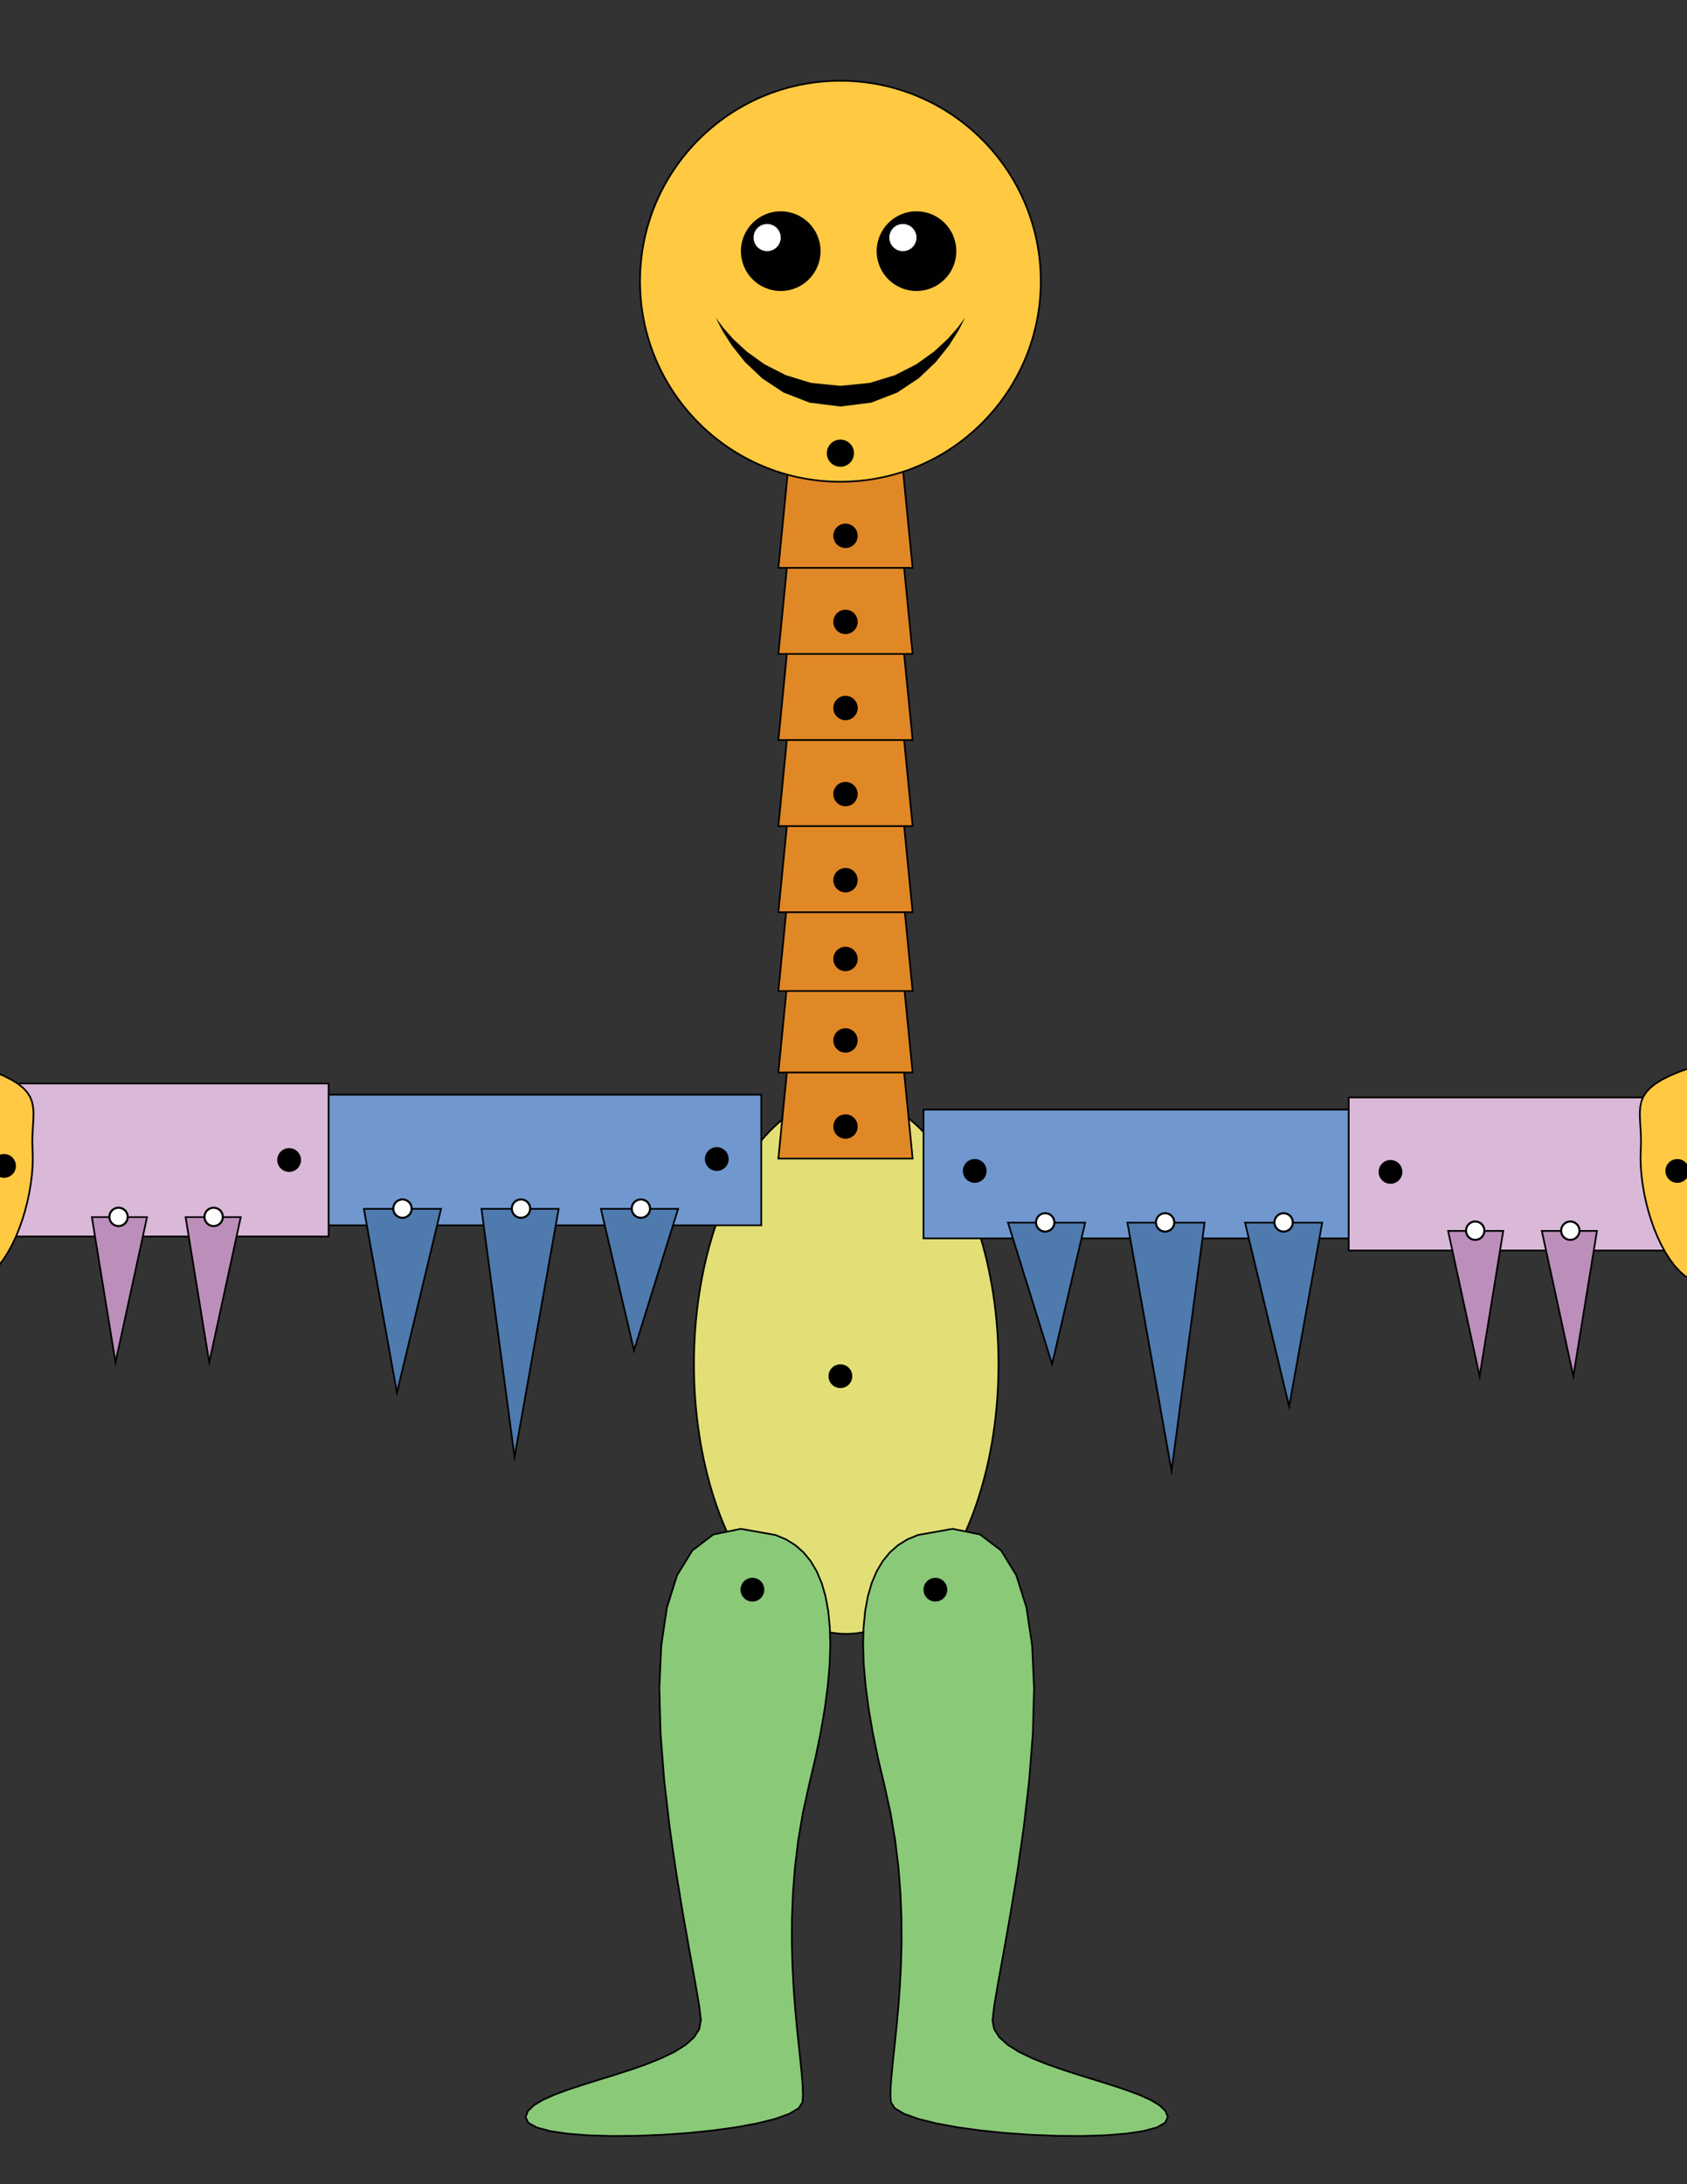 <?xml version="1.0" encoding="utf-8"?>
<!-- Generator: Adobe Illustrator 16.0.4, SVG Export Plug-In . SVG Version: 6.00 Build 0)  -->
<!DOCTYPE svg PUBLIC "-//W3C//DTD SVG 1.1//EN" "http://www.w3.org/Graphics/SVG/1.1/DTD/svg11.dtd">
<svg version="1.1" id="Layer_1" xmlns="http://www.w3.org/2000/svg" xmlns:xlink="http://www.w3.org/1999/xlink" x="0px" y="0px"
	 width="612px" height="792px" viewBox="0 0 612 792" enable-background="new 0 0 612 792" xml:space="preserve">
<rect x="0" y="0" width="612" height="792" fill="#333333" stroke="none"/>
<g>
	<g>
		
			<ellipse fill="#E2DF76" stroke="#000000" stroke-width="0.616" stroke-miterlimit="10" cx="306.984" cy="494.702" rx="55.241" ry="97.758"/>
		<circle cx="304.877" cy="499.012" r="4.31"/>
	</g>
	<g>
		<polygon fill="#8AC978" stroke="#000000" stroke-width="0.616" stroke-miterlimit="10" points="281.325,556.604 285.118,558.175 
			288.515,560.279 291.513,562.919 294.111,566.097 296.307,569.815 298.1,574.078 299.488,578.888 300.47,584.248 301.044,590.16 
			301.208,596.627 300.961,603.653 300.301,611.24 299.227,619.391 297.737,628.109 295.829,637.397 293.502,647.257 
			291.265,657.334 289.585,667.238 288.405,676.925 287.663,686.348 287.299,695.461 287.254,704.22 287.468,712.578 
			287.88,720.491 288.431,727.912 289.061,734.796 289.709,741.097 290.317,746.77 290.823,751.769 291.168,756.048 
			291.292,759.562 291.136,762.266 289.721,764.468 286.305,766.495 281.178,768.331 274.628,769.962 266.947,771.37 
			258.425,772.541 249.351,773.458 240.014,774.105 230.706,774.467 221.714,774.528 213.331,774.271 205.845,773.682 
			199.546,772.744 194.724,771.441 191.669,769.758 190.671,767.678 191.504,765.478 193.625,763.419 196.849,761.475 
			200.988,759.613 205.856,757.802 211.268,756.013 217.036,754.212 222.975,752.372 228.898,750.46 234.619,748.447 239.951,746.3 
			244.708,743.99 248.705,741.485 251.753,738.755 253.669,735.771 254.264,732.499 253.639,727.246 252.18,718.697 
			250.133,707.396 247.742,693.884 245.252,678.703 242.907,662.396 240.954,645.503 239.634,628.569 239.195,612.133 
			239.881,596.739 241.937,582.928 245.607,571.244 251.135,562.227 258.769,556.42 268.75,554.365 281.325,556.604 		"/>
		<circle cx="272.96" cy="576.426" r="4.309"/>
	</g>
	<g>
		<polygon fill="#8AC978" stroke="#000000" stroke-width="0.616" stroke-miterlimit="10" points="332.995,556.604 329.201,558.175 
			325.805,560.279 322.807,562.919 320.209,566.097 318.013,569.815 316.22,574.078 314.832,578.888 313.85,584.248 313.276,590.16 
			313.111,596.627 313.358,603.653 314.019,611.24 315.093,619.391 316.583,628.109 318.491,637.397 320.818,647.257 
			323.056,657.334 324.734,667.238 325.915,676.925 326.657,686.348 327.021,695.461 327.066,704.22 326.852,712.578 
			326.439,720.491 325.888,727.912 325.259,734.796 324.61,741.097 324.003,746.77 323.496,751.769 323.151,756.048 
			323.027,759.562 323.184,762.266 324.599,764.468 328.015,766.495 333.143,768.331 339.691,769.962 347.372,771.37 
			355.895,772.541 364.969,773.458 374.305,774.105 383.614,774.467 392.605,774.528 400.989,774.271 408.475,773.682 
			414.774,772.744 419.595,771.441 422.651,769.758 423.649,767.678 422.815,765.478 420.694,763.419 417.471,761.475 
			413.332,759.613 408.463,757.802 403.051,756.013 397.283,754.212 391.345,752.372 385.422,750.46 379.701,748.447 374.368,746.3 
			369.611,743.99 365.615,741.485 362.566,738.755 360.651,735.771 360.056,732.499 360.681,727.246 362.139,718.697 
			364.187,707.396 366.578,693.884 369.068,678.703 371.413,662.396 373.367,645.503 374.685,628.569 375.124,612.133 
			374.438,596.739 372.383,582.928 368.713,571.244 363.184,562.227 355.551,556.42 345.569,554.365 332.995,556.604 		"/>
		<circle cx="339.333" cy="576.426" r="4.309"/>
	</g>
	<g>
		<g>
			
				<rect x="86.74" y="396.944" fill="#7098CF" stroke="#000000" stroke-width="0.616" stroke-miterlimit="10" width="189.426" height="47.356"/>
			<circle cx="260.032" cy="420.273" r="4.309"/>
		</g>
		<g>
			<g>
				
					<rect x="-16.091" y="392.885" fill="#D9B8D8" stroke="#000000" stroke-width="0.616" stroke-miterlimit="10" width="135.304" height="55.475"/>
				<circle cx="104.891" cy="420.623" r="4.309"/>
			</g>
			<g>
				<g>
					<polygon fill="#FFC943" stroke="#000000" stroke-width="0.616" stroke-miterlimit="10" points="11.809,416.857 
						11.724,414.127 11.774,411.584 11.898,409.212 12.04,406.997 12.137,404.923 12.133,402.976 11.967,401.138 11.581,399.396 
						10.916,397.735 9.912,396.138 8.511,394.591 6.653,393.078 4.279,391.584 1.331,390.093 -2.251,388.592 -6.526,387.063 
						-11.401,385.802 -16.669,385.098 -22.219,384.924 -27.94,385.259 -33.72,386.076 -39.448,387.353 -45.012,389.065 
						-50.3,391.188 -55.202,393.699 -59.605,396.571 -63.4,399.782 -66.472,403.307 -68.712,407.122 -70.009,411.203 
						-70.249,415.525 -69.323,420.065 -67.348,424.714 -64.589,429.342 -61.156,433.898 -57.154,438.329 -52.694,442.583 
						-47.882,446.606 -42.828,450.349 -37.638,453.756 -32.421,456.777 -27.286,459.358 -22.34,461.449 -17.692,462.995 
						-13.449,463.945 -9.719,464.247 -6.612,463.847 -4.234,462.694 -2.307,460.986 -0.48,458.975 1.24,456.694 2.849,454.173 
						4.343,451.446 5.716,448.544 6.965,445.498 8.084,442.34 9.069,439.102 9.915,435.816 10.617,432.513 11.17,429.225 
						11.572,425.984 11.814,422.821 11.895,419.768 11.809,416.857 					"/>
					<circle cx="1.465" cy="422.76" r="4.31"/>
				</g>
				<g>
					
						<rect x="-36.85" y="334.698" transform="matrix(-0.913 0.408 -0.408 -0.913 93.8 711.609)" fill="#B7A071" stroke="#000000" stroke-width="0.616" stroke-miterlimit="10" width="15.56" height="62.24"/>
					<circle cx="-20.4" cy="384.917" r="4.309"/>
				</g>
				<g>
					
						<rect x="-78.076" y="358.372" transform="matrix(-0.552 0.834 -0.834 -0.552 215.707 663.075)" fill="#B7A071" stroke="#000000" stroke-width="0.616" stroke-miterlimit="10" width="15.56" height="62.239"/>
					<circle cx="-53.191" cy="402.357" r="4.31"/>
				</g>
				<g>
					
						<rect x="-86.903" y="394.57" transform="matrix(0.316 0.949 -0.949 0.316 349.779 366.383)" fill="#B7A071" stroke="#000000" stroke-width="0.616" stroke-miterlimit="10" width="15.561" height="62.243"/>
					<circle cx="-61.056" cy="420.623" r="4.309"/>
				</g>
				<g>
					
						<rect x="-68.825" y="417.921" transform="matrix(0.655 0.755 -0.755 0.655 318.091 200.808)" fill="#B7A071" stroke="#000000" stroke-width="0.616" stroke-miterlimit="10" width="15.56" height="62.24"/>
					<circle cx="-44.572" cy="433.551" r="4.309"/>
				</g>
			</g>
			<g>
				<polygon fill="#BC8FBB" stroke="#000000" stroke-width="0.616" stroke-miterlimit="10" points="33.333,441.333 41.905,494 
					53.333,441.333 				"/>
				<circle fill="#FFFFFF" stroke="#000000" stroke-width="0.751" stroke-miterlimit="10" cx="43" cy="441.25" r="3.333"/>
			</g>
			<g>
				<polygon fill="#BC8FBB" stroke="#000000" stroke-width="0.616" stroke-miterlimit="10" points="67.333,441.333 75.905,494 
					87.333,441.333 				"/>
				<circle fill="#FFFFFF" stroke="#000000" stroke-width="0.751" stroke-miterlimit="10" cx="77.5" cy="441.25" r="3.333"/>
			</g>
		</g>
		<g>
			<polygon fill="#4E7AAE" stroke="#000000" stroke-width="0.616" stroke-miterlimit="10" points="132,438.333 144,505 
				160,438.333 			"/>
			<circle fill="#FFFFFF" stroke="#000000" stroke-width="0.751" stroke-miterlimit="10" cx="146" cy="438.25" r="3.333"/>
		</g>
		<g>
			<polygon fill="#4E7AAE" stroke="#000000" stroke-width="0.616" stroke-miterlimit="10" points="174.667,438.333 
				186.667,528.333 202.667,438.333 			"/>
			<circle fill="#FFFFFF" stroke="#000000" stroke-width="0.751" stroke-miterlimit="10" cx="189" cy="438.25" r="3.333"/>
		</g>
		<g>
			<polygon fill="#4E7AAE" stroke="#000000" stroke-width="0.616" stroke-miterlimit="10" points="218,438.333 230,489.667 
				246,438.333 			"/>
			<circle fill="#FFFFFF" stroke="#000000" stroke-width="0.751" stroke-miterlimit="10" cx="232.5" cy="438.25" r="3.333"/>
		</g>
	</g>
	<g>
		<g>
			
				<rect x="335.023" y="402.357" fill="#7098CF" stroke="#000000" stroke-width="0.616" stroke-miterlimit="10" width="180.632" height="46.68"/>
			<circle cx="353.608" cy="424.583" r="4.31"/>
		</g>
		<g>
			<g>
				
					<rect x="489.271" y="397.959" fill="#D9B8D8" stroke="#000000" stroke-width="0.616" stroke-miterlimit="10" width="135.304" height="55.475"/>
				<circle cx="504.439" cy="424.932" r="4.31"/>
			</g>
			<g>
				<g>
					<polygon fill="#FFC943" stroke="#000000" stroke-width="0.616" stroke-miterlimit="10" points="595.23,416.857 
						595.315,414.127 595.265,411.584 595.14,409.212 594.999,406.997 594.902,404.923 594.906,402.976 595.072,401.138 
						595.458,399.396 596.124,397.735 597.127,396.138 598.528,394.591 600.386,393.078 602.76,391.584 605.708,390.093 
						609.29,388.592 613.565,387.063 618.44,385.802 623.708,385.098 629.259,384.924 634.979,385.259 640.76,386.076 
						646.487,387.353 652.05,389.065 657.339,391.188 662.241,393.699 666.645,396.571 670.438,399.782 673.511,403.307 
						675.751,407.122 677.047,411.203 677.288,415.525 676.362,420.065 674.388,424.714 671.629,429.342 668.195,433.898 
						664.194,438.329 659.733,442.583 654.921,446.606 649.867,450.349 644.678,453.756 639.461,456.777 634.325,459.358 
						629.379,461.449 624.731,462.995 620.488,463.945 616.759,464.247 613.651,463.847 611.273,462.694 609.346,460.986 
						607.52,458.975 605.799,456.694 604.19,454.173 602.696,451.446 601.323,448.544 600.075,445.498 598.955,442.34 
						597.971,439.102 597.125,435.816 596.422,432.513 595.869,429.225 595.468,425.984 595.225,422.821 595.144,419.768 
						595.23,416.857 					"/>
					<circle cx="608.481" cy="424.583" r="4.31"/>
				</g>
				<g>
					
						<rect x="628.346" y="334.747" transform="matrix(0.913 0.408 -0.408 0.913 204.833 -227.851)" fill="#B7A071" stroke="#000000" stroke-width="0.616" stroke-miterlimit="10" width="15.56" height="62.237"/>
					<circle cx="628.885" cy="384.917" r="4.309"/>
				</g>
				<g>
					
						<rect x="669.541" y="358.38" transform="matrix(0.552 0.834 -0.834 0.552 628.3 -390.289)" fill="#B7A071" stroke="#000000" stroke-width="0.616" stroke-miterlimit="10" width="15.56" height="62.24"/>
					<circle cx="655.921" cy="402.357" r="4.31"/>
				</g>
				<g>
					
						<rect x="678.42" y="394.556" transform="matrix(-0.316 0.949 -0.949 -0.316 1306.747 -91.037)" fill="#B7A071" stroke="#000000" stroke-width="0.616" stroke-miterlimit="10" width="15.56" height="62.243"/>
					<circle cx="664.54" cy="418.363" r="4.31"/>
				</g>
				<g>
					
						<rect x="660.299" y="417.889" transform="matrix(-0.655 0.755 -0.755 -0.655 1445.1 238.823)" fill="#B7A071" stroke="#000000" stroke-width="0.616" stroke-miterlimit="10" width="15.561" height="62.241"/>
					<circle cx="650.381" cy="434.37" r="4.309"/>
				</g>
			</g>
			<g>
				<polygon fill="#BC8FBB" stroke="#000000" stroke-width="0.616" stroke-miterlimit="10" points="579.333,446.333 570.762,499 
					559.333,446.333 				"/>
				<circle fill="#FFFFFF" stroke="#000000" stroke-width="0.751" stroke-miterlimit="10" cx="569.666" cy="446.25" r="3.333"/>
			</g>
			<g>
				<polygon fill="#BC8FBB" stroke="#000000" stroke-width="0.616" stroke-miterlimit="10" points="545.333,446.333 536.762,499 
					525.333,446.333 				"/>
				<circle fill="#FFFFFF" stroke="#000000" stroke-width="0.751" stroke-miterlimit="10" cx="535.166" cy="446.25" r="3.333"/>
			</g>
		</g>
		<g>
			<polygon fill="#4E7AAE" stroke="#000000" stroke-width="0.616" stroke-miterlimit="10" points="479.667,443.333 467.667,510 
				451.667,443.333 			"/>
			<circle fill="#FFFFFF" stroke="#000000" stroke-width="0.751" stroke-miterlimit="10" cx="465.667" cy="443.25" r="3.333"/>
		</g>
		<g>
			<polygon fill="#4E7AAE" stroke="#000000" stroke-width="0.616" stroke-miterlimit="10" points="437,443.333 425,533.333 
				409,443.333 			"/>
			<circle fill="#FFFFFF" stroke="#000000" stroke-width="0.751" stroke-miterlimit="10" cx="422.667" cy="443.25" r="3.333"/>
		</g>
		<g>
			<polygon fill="#4E7AAE" stroke="#000000" stroke-width="0.616" stroke-miterlimit="10" points="393.667,443.333 
				381.667,494.667 365.667,443.333 			"/>
			<circle fill="#FFFFFF" stroke="#000000" stroke-width="0.751" stroke-miterlimit="10" cx="379.167" cy="443.25" r="3.333"/>
		</g>
	</g>
	<g>
		<g>
			<polygon fill="#E18826" stroke="#000000" stroke-width="0.616" stroke-miterlimit="10" points="331.071,420.102 
				282.378,420.102 288.534,357.667 324.915,357.667 			"/>
			<circle cx="306.724" cy="408.484" r="4.423"/>
		</g>
		<g>
			<g>
				<polygon fill="#E18826" stroke="#000000" stroke-width="0.616" stroke-miterlimit="10" points="331.071,388.884 
					282.378,388.884 288.534,326.45 324.915,326.45 				"/>
				<circle cx="306.724" cy="377.268" r="4.423"/>
			</g>
			<g>
				<g>
					<polygon fill="#E18826" stroke="#000000" stroke-width="0.616" stroke-miterlimit="10" points="331.071,359.343 
						282.378,359.343 288.534,296.909 324.915,296.909 					"/>
					<circle cx="306.724" cy="347.727" r="4.423"/>
				</g>
				<g>
					<g>
						<polygon fill="#E18826" stroke="#000000" stroke-width="0.616" stroke-miterlimit="10" points="331.071,330.772 
							282.378,330.772 288.534,268.338 324.915,268.338 						"/>
						<circle cx="306.724" cy="319.156" r="4.423"/>
					</g>
					<g>
						<g>
							<polygon fill="#E18826" stroke="#000000" stroke-width="0.616" stroke-miterlimit="10" points="331.071,299.556 
								282.378,299.556 288.534,237.122 324.915,237.122 							"/>
							<circle cx="306.724" cy="287.939" r="4.423"/>
						</g>
						<g>
							<g>
								<polygon fill="#E18826" stroke="#000000" stroke-width="0.616" stroke-miterlimit="10" points="331.071,268.338 
									282.378,268.338 288.534,205.904 324.915,205.904 								"/>
								<circle cx="306.724" cy="256.722" r="4.423"/>
							</g>
							<g>
								<g>
									<polygon fill="#E18826" stroke="#000000" stroke-width="0.616" stroke-miterlimit="10" points="331.071,237.122 
										282.378,237.122 288.534,174.688 324.915,174.688 									"/>
									<circle cx="306.724" cy="225.505" r="4.423"/>
								</g>
								<g>
									<g>
										<polygon fill="#E18826" stroke="#000000" stroke-width="0.616" stroke-miterlimit="10" points="331.071,205.904 
											282.378,205.904 288.534,143.47 324.915,143.47 										"/>
										<circle cx="306.724" cy="194.288" r="4.423"/>
									</g>
									<g>
										
											<circle fill="#FFC942" stroke="#010101" stroke-width="0.616" stroke-miterlimit="10" cx="304.877" cy="101.99" r="72.697"/>
										<circle fill="#010101" cx="283.228" cy="91.069" r="14.447"/>
										<circle fill="#FFFFFF" cx="278.302" cy="86.144" r="4.925"/>
										<circle fill="#010101" cx="332.479" cy="91.069" r="14.447"/>
										<circle fill="#FFFFFF" cx="327.553" cy="86.144" r="4.925"/>
										<polygon fill="#010101" points="350.126,115.034 349.424,116.104 347.313,118.922 343.79,122.907 338.852,127.474 
											332.496,132.042 324.717,136.026 315.512,138.845 304.877,139.914 294.242,138.845 285.037,136.026 277.258,132.042 
											270.901,127.474 265.964,122.907 262.441,118.922 260.33,116.104 259.627,115.034 260.254,116.426 262.181,120.092 
											265.477,125.275 270.208,131.218 276.446,137.159 284.257,142.343 293.711,146.01 304.877,147.4 316.042,146.01 
											325.496,142.343 333.308,137.159 339.545,131.218 344.278,125.275 347.573,120.092 349.5,116.426 350.126,115.034 
																					"/>
										<circle fill="#010101" cx="304.877" cy="164.33" r="4.925"/>
									</g>
								</g>
							</g>
						</g>
					</g>
				</g>
			</g>
		</g>
	</g>
</g>
</svg>

